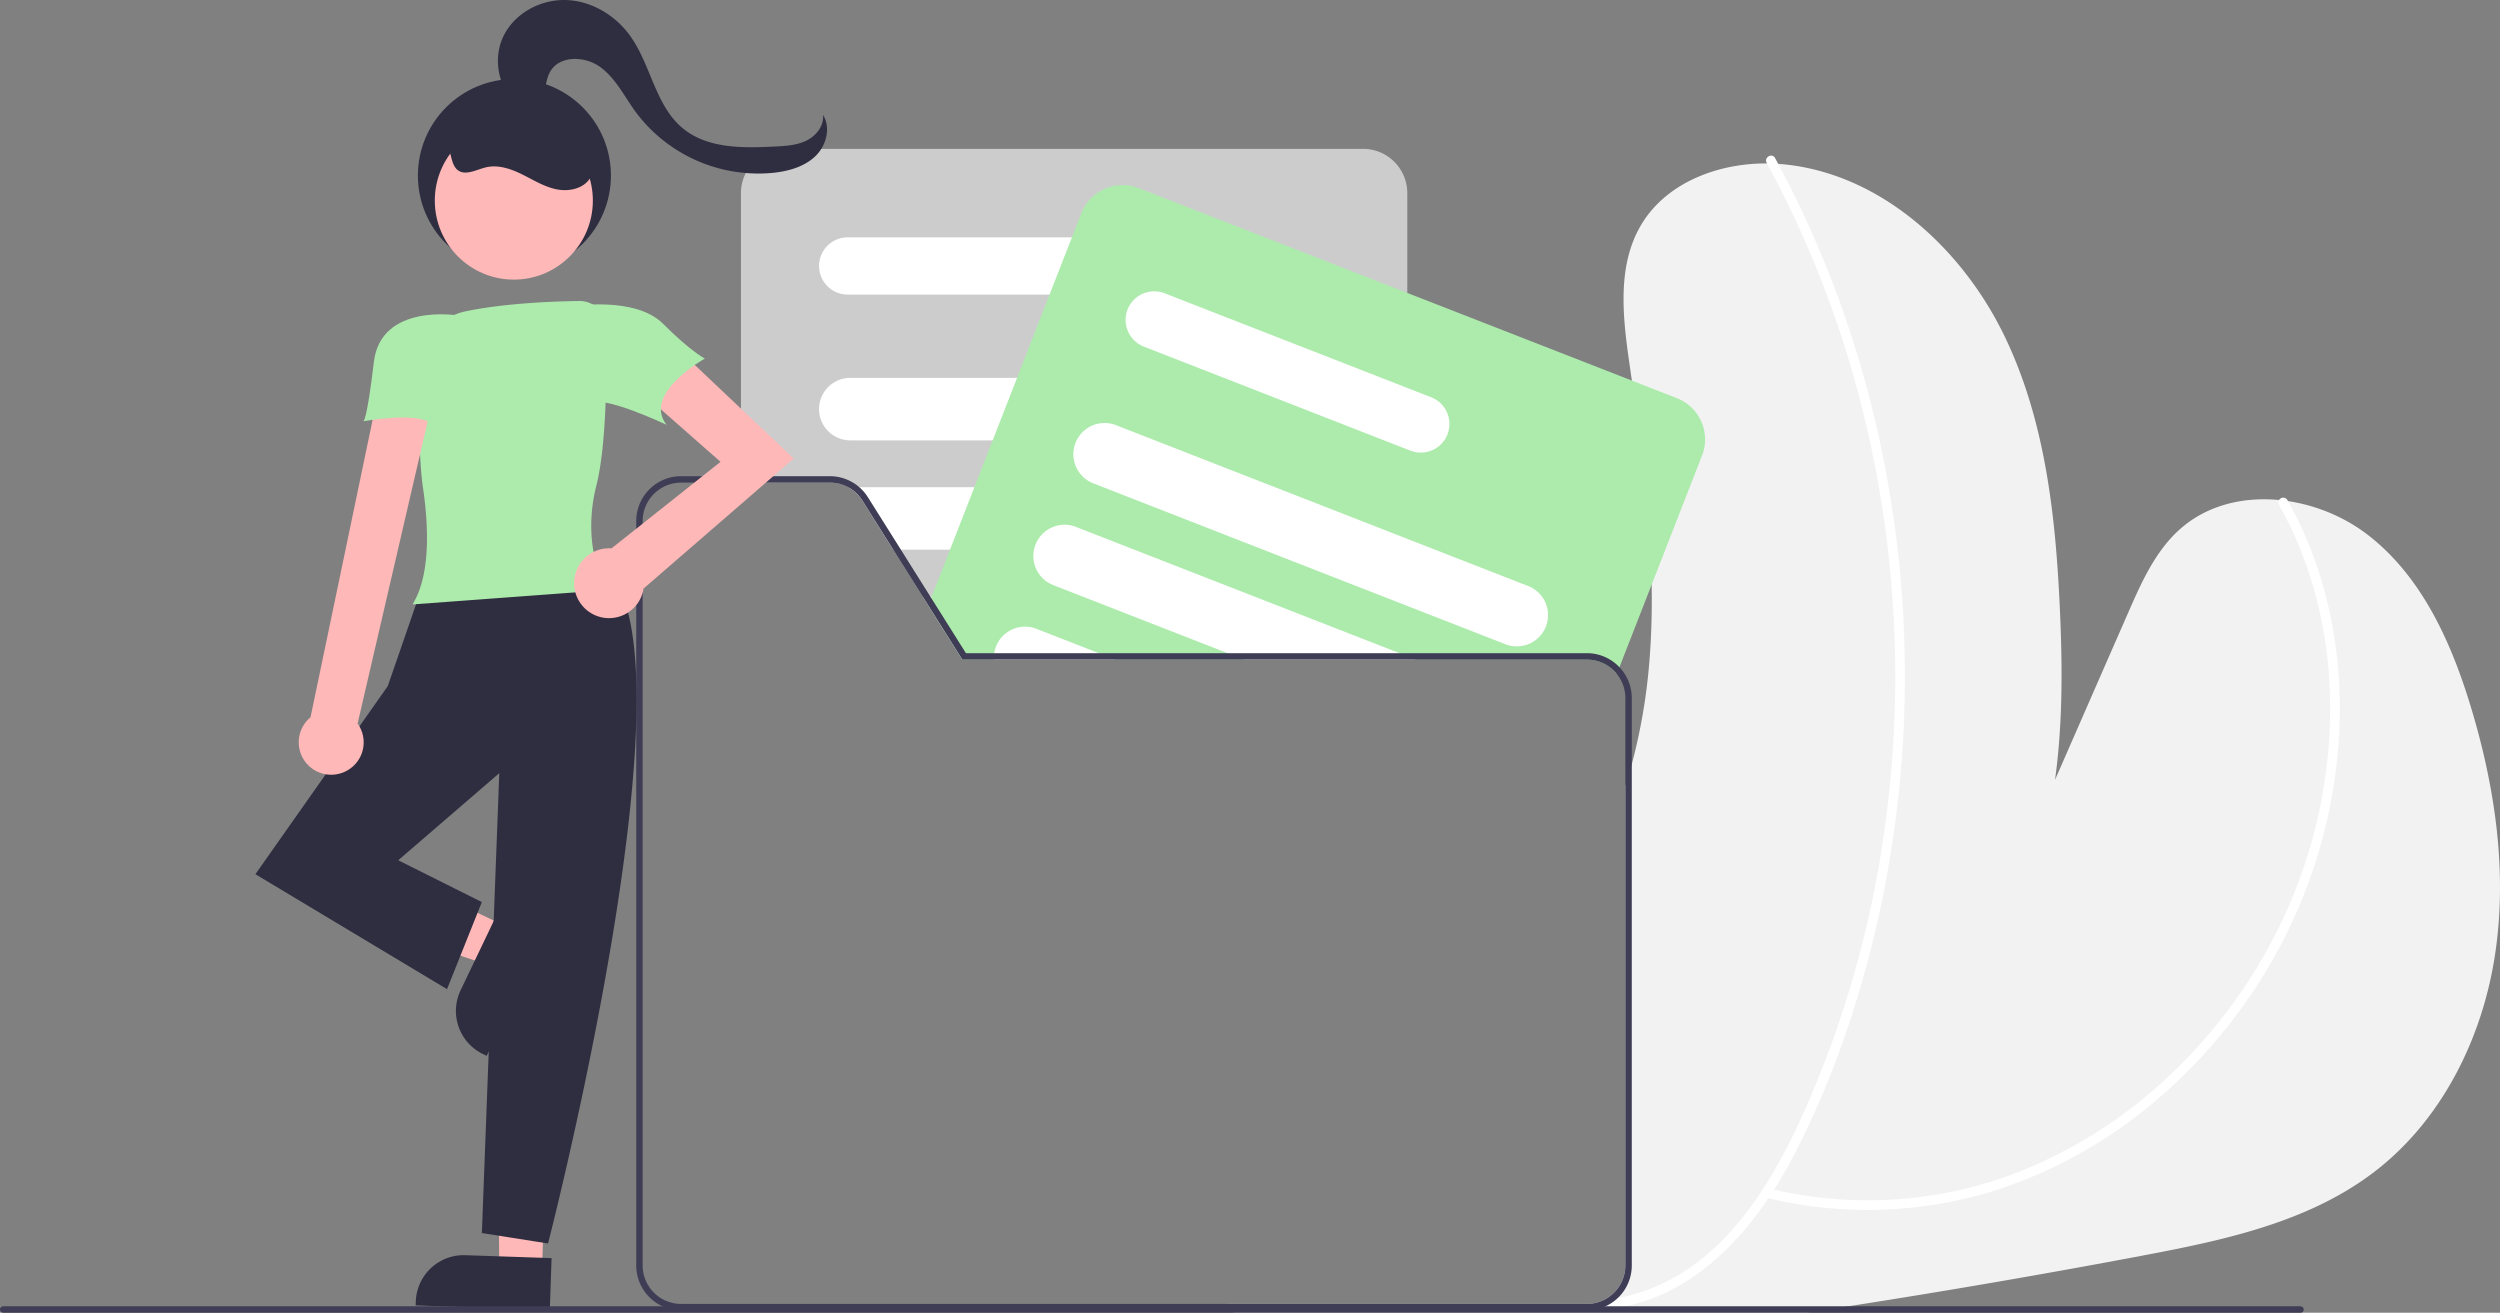 <svg xmlns="http://www.w3.org/2000/svg" viewBox="0 0 777.001 407.998"><rect x="0" y="0" width="777.001" height="407.998" fill="#808080" stroke="none"/><path d="M775.35 297.398c-4.07 25.87-16.68 50.98-37.49 66.87-20.48 15.65-46.72 21.21-72.05 25.99q-45.57 8.61-91.39 15.74-6.495 1.035-13 2H383.5c-.18-.24-.37-.49-.55-.74-.29-.42-.58-.84-.86-1.26-.16-.24-.32-.49-.48-.74h111.6a11.96 11.96 0 0011.95-11.94v-148.96c.72-2.26 1.39-4.53 2-6.83a180.052 180.052 0 005.53-32.71c.6-7.7.78-15.4.65-23.11-.37-21.19-3.14-42.38-6.15-63.42-.22-1.55-.45-3.11-.67-4.66-2.12-14.62-4.05-30.53 3.32-43.34 8.43-14.66 27.14-20.77 43.99-19.27 30.31 2.71 55.84 25.92 69.11 53.31 13.26 27.38 16.23 58.52 17.44 88.92.64 16.12.57 32.96-1.68 49.13q11.4-26.07 22.82-52.14c4.06-9.27 8.33-18.84 15.85-25.62 15.72-14.19 41.72-11.33 58.51 1.59 16.78 12.93 25.98 33.36 32.1 53.63 7.58 25.07 11.45 51.69 7.37 77.56z" fill="#f2f2f2"/><path d="M708.298 156.886c10.992 19.468 16.036 41.792 15.915 64.07a155.087 155.087 0 01-14.331 63.93 160.607 160.607 0 01-34.467 48.298 146.332 146.332 0 01-49.532 31.64 129.437 129.437 0 01-67.21 6.387q-4.704-.809-9.339-1.96c-1.874-.462-2.674 2.43-.798 2.893a132.777 132.777 0 0071.242-2.05 146.773 146.773 0 0052.183-29.686 162.908 162.908 0 0037.426-47.712 159.495 159.495 0 0017.575-63.863c1.31-22.612-2.48-45.626-12.259-66.138q-1.777-3.728-3.814-7.323a1.501 1.501 0 00-2.59 1.514z" fill="#fff"/><path d="M549.089 50.622a325.344 325.344 0 0128.297 70.982 342.834 342.834 0 015.833 151.56 324.114 324.114 0 01-22.79 72.985c-10.418 23.147-25.419 47.536-51.041 55.64a53.433 53.433 0 01-8.86 1.981c-1.904.261-1.094 3.152.798 2.893 26.504-3.638 44.921-25.658 56.472-48.104 11.95-23.225 20.46-48.445 26.12-73.909a345.526 345.526 0 00-1.18-154.121 330.416 330.416 0 00-26.53-72.797q-2.198-4.347-4.529-8.624c-.923-1.697-3.514-.184-2.59 1.514z" fill="#fff"/><path d="M423.64 46.258h-179.6a13.768 13.768 0 00-13.75 13.75v89.99h27.64a11.879 11.879 0 0110.11 5.59l9.58 15.25 9.16 14.57 1.72 2.74 10.48 16.67.12.19h138.29v-145a13.768 13.768 0 00-13.75-13.75z" fill="#ccc"/><path d="M352.45 73.768h-88.99a8.895 8.895 0 100 17.79h88.99a8.895 8.895 0 100-17.79zM401.8 117.448H264.27a9.71 9.71 0 000 19.42H401.8a9.71 9.71 0 000-19.42zM410.58 157.018a9.704 9.704 0 00-8.78-5.59H264.27c-.21 0-.41.01-.62.02a11.914 11.914 0 014.39 4.14l9.58 15.25H401.8a9.697 9.697 0 008.78-13.82zM411.41 193.808a9.71 9.71 0 00-9.61-8.4H286.78l1.72 2.74 10.48 16.67H401.8a9.6 9.6 0 005.63-1.81 9.697 9.697 0 004.07-7.9 9.245 9.245 0 00-.09-1.3z" fill="#fff"/><path d="M521.19 123.758l-14-5.47-69.8-27.24-83.51-32.59a13.775 13.775 0 00-17.81 7.82l-2.92 7.49-6.95 17.79-10.1 25.89-7.58 19.42-5.68 14.56-7.58 19.41-5.69 14.57-.16.42-.91 2.32 10.48 16.67.12.19h194.11a11.916 11.916 0 019.29 4.44l.82-2.08 10.02-25.66 15.66-40.13a13.777 13.777 0 00-7.81-17.82z" fill="#adebad"/><path d="M444.87 123.498l-7.48-2.92-75.42-29.43a8.93 8.93 0 00-11.53 5.05 8.924 8.924 0 005.06 11.53l24.91 9.72 30.81 12.02 26.17 10.22 1.01.39a8.899 8.899 0 006.47-16.58zM474.95 182.138l-37.56-14.66-26.81-10.46-14.32-5.59-37.3-14.56-12.12-4.73a9.71 9.71 0 00-12.23 4.73c-.12.25-.24.51-.34.78a9.704 9.704 0 005.51 12.57l3.1 1.21 49.72 19.41 44.79 17.48 30.5 11.91a9.629 9.629 0 003.52.66 9.706 9.706 0 003.54-18.75zM437.39 203.948l-2.41-.94-23.57-9.2-21.53-8.4-37.34-14.57-18.06-7.05a9.708 9.708 0 10-7.05 18.09l9.04 3.53 45.1 17.6 4.64 1.81.48.19h53.41zM346.16 204.818l-4.64-1.81-19.39-7.57a9.695 9.695 0 00-13.12 7.57 9.2 9.2 0 00-.11 1.81 1.12 1.12 0 00.01.19h37.74z" fill="#fff"/><path d="M386.21 204.818l-4.64-1.81h-72.56a9.2 9.2 0 00-.11 1.81h-9.92l.12.19h87.59zm0 0h-87.23l.12.19h87.59zm0 0h-87.23l.12.19h87.59zm.48.19l-.48-.19h-87.23l.12.19zm-175.01 200.25a11.958 11.958 0 01-11.94-11.94v-231.37a11.96 11.96 0 0111.94-11.95h18.61v-2h-18.61a13.966 13.966 0 00-13.94 13.95v231.37a13.95 13.95 0 008.17 12.68h176.18c-.16-.24-.32-.49-.48-.74zm291.64-197.89a13.878 13.878 0 00-10.11-4.36h-193l-10.8-17.18-.26-.42-9.16-14.57-10.26-16.32a13.976 13.976 0 00-11.8-6.52h-46.25a13.966 13.966 0 00-13.94 13.95v231.37a13.95 13.95 0 008.17 12.68 13.75 13.75 0 005.77 1.26h281.53a13.798 13.798 0 005.78-1.26 13.951 13.951 0 008.17-12.68v-176.36a13.87 13.87 0 00-3.84-9.59zm1.84 185.95a11.96 11.96 0 01-11.95 11.94H211.68a11.958 11.958 0 01-11.94-11.94v-231.37a11.96 11.96 0 0111.94-11.95h46.25a11.879 11.879 0 0110.11 5.59l9.58 15.25 9.16 14.57 1.72 2.74 10.48 16.67.12.19h194.11a11.96 11.96 0 0111.95 11.95zm-118.95-188.5h-87.23l.12.19h87.59zm0 0h-87.23l.12.19h87.59zm0 0h-87.23l.12.19h87.59zm0 0l-4.64-1.81h-81.36l-10.8-17.18-.91 2.32 10.48 16.67.12.19h87.59z" fill="#3f3d56"/><path fill="#ffb8b8" d="M156.928 287.77l-5.728 11.976-48.917-16.394 8.453-17.675 46.192 22.093z"/><path d="M143.155 307.775l11.579-24.207 14.541 6.955-18.001 37.637-1.112-.532a14.887 14.887 0 01-7.007-19.853z" fill="#2f2e41"/><path fill="#ffb8b8" d="M168.459 394.715l-13.267-.448-.559-51.644 15.553.918-1.727 51.174z"/><path d="M144.611 390.115l26.819.905-.544 16.11-41.697-1.407.042-1.232a14.887 14.887 0 0115.38-14.376zM189.824 178.579s-40.605-10.287-59.012 4.872l-10.287 29.777L79.38 271.7l59.554 35.732 10.828-27.07-25.987-12.994 31.4-27.07-5.413 142.93 20.573 3.248s45.478-176.496 19.49-207.897z" fill="#2f2e41"/><path d="M128.22 187.855l.496-.88c5.217-9.274 4.371-24.377 2.744-35.413-1.363-9.244-1.323-25.535-1.048-37.574a17.891 17.891 0 0114.261-17.22c12.353-2.571 27.518-3.116 35.458-3.212l.006.541-.006-.541a8.245 8.245 0 018.275 8.042c.242 12.964.167 36.605-3.05 49.289-4.775 18.825 2.691 31.618 2.767 31.745l.45.753z" fill="#adebad"/><path d="M107.334 239.773a10.025 10.025 0 003.81-14.892l22.916-98.818h-17.325l-20.224 96.87a10.08 10.08 0 0010.823 16.84zM246.671 142.502l-38.242-36.176-10.336 14.47 25.84 22.74-33.888 26.91c-.244-.017-.488-.037-.737-.037a10.853 10.853 0 1010.745 12.296l.107.107z" fill="#ffb8b8"/><path d="M142.24 98.037s-23.88-3.917-26.046 14.491-3.248 18.408-3.248 18.408 17.324-3.249 21.656 1.082 7.639-33.98 7.639-33.98zM177.914 95.203s19.49-3.248 28.152 5.414 12.994 10.828 12.994 10.828-19.49 10.828-11.91 20.573c0 0-20.574-9.745-23.822-6.496s-5.414-30.319-5.414-30.319z" fill="#adebad"/><path d="M160.819 32.338c-6.148-4.91-7.764-14.386-4.197-21.399S168.254-.299 176.116.017s15.27 4.829 19.824 11.244c6.398 9.013 7.74 21.539 16.248 28.594 7.684 6.373 18.691 6.19 28.661 5.684 3.361-.171 6.83-.37 9.846-1.863s5.48-4.642 5.09-7.984c2.505 3.964 1.052 9.524-2.308 12.795s-8.145 4.642-12.803 5.188a47.569 47.569 0 01-43.151-18.933c-3.47-4.786-6.146-10.358-10.906-13.862s-12.697-3.747-15.62 1.39c-1.444 2.541-1.303 5.728-2.632 8.332s-5.645 4.008-6.924 1.38" fill="#2f2e41"/><circle cx="159.879" cy="54.556" r="30" fill="#2f2e41"/><circle cx="159.698" cy="62.343" r="24.561" fill="#ffb8b8"/><path d="M137.303 44.304c3.338.73 2.245 6.33 4.883 8.502 2.38 1.96 5.806-.056 8.8-.785 3.782-.92 7.739.428 11.23 2.148s6.856 3.854 10.664 4.655 8.322-.101 10.457-3.355c2.041-3.11 1.29-7.306-.307-10.667a24.77 24.77 0 00-44.442-.616" fill="#2f2e41"/><path d="M716 406.998a1.003 1.003 0 01-1 1H1a1 1 0 010-2h714a1.003 1.003 0 011 1z" fill="#3f3d56"/></svg>